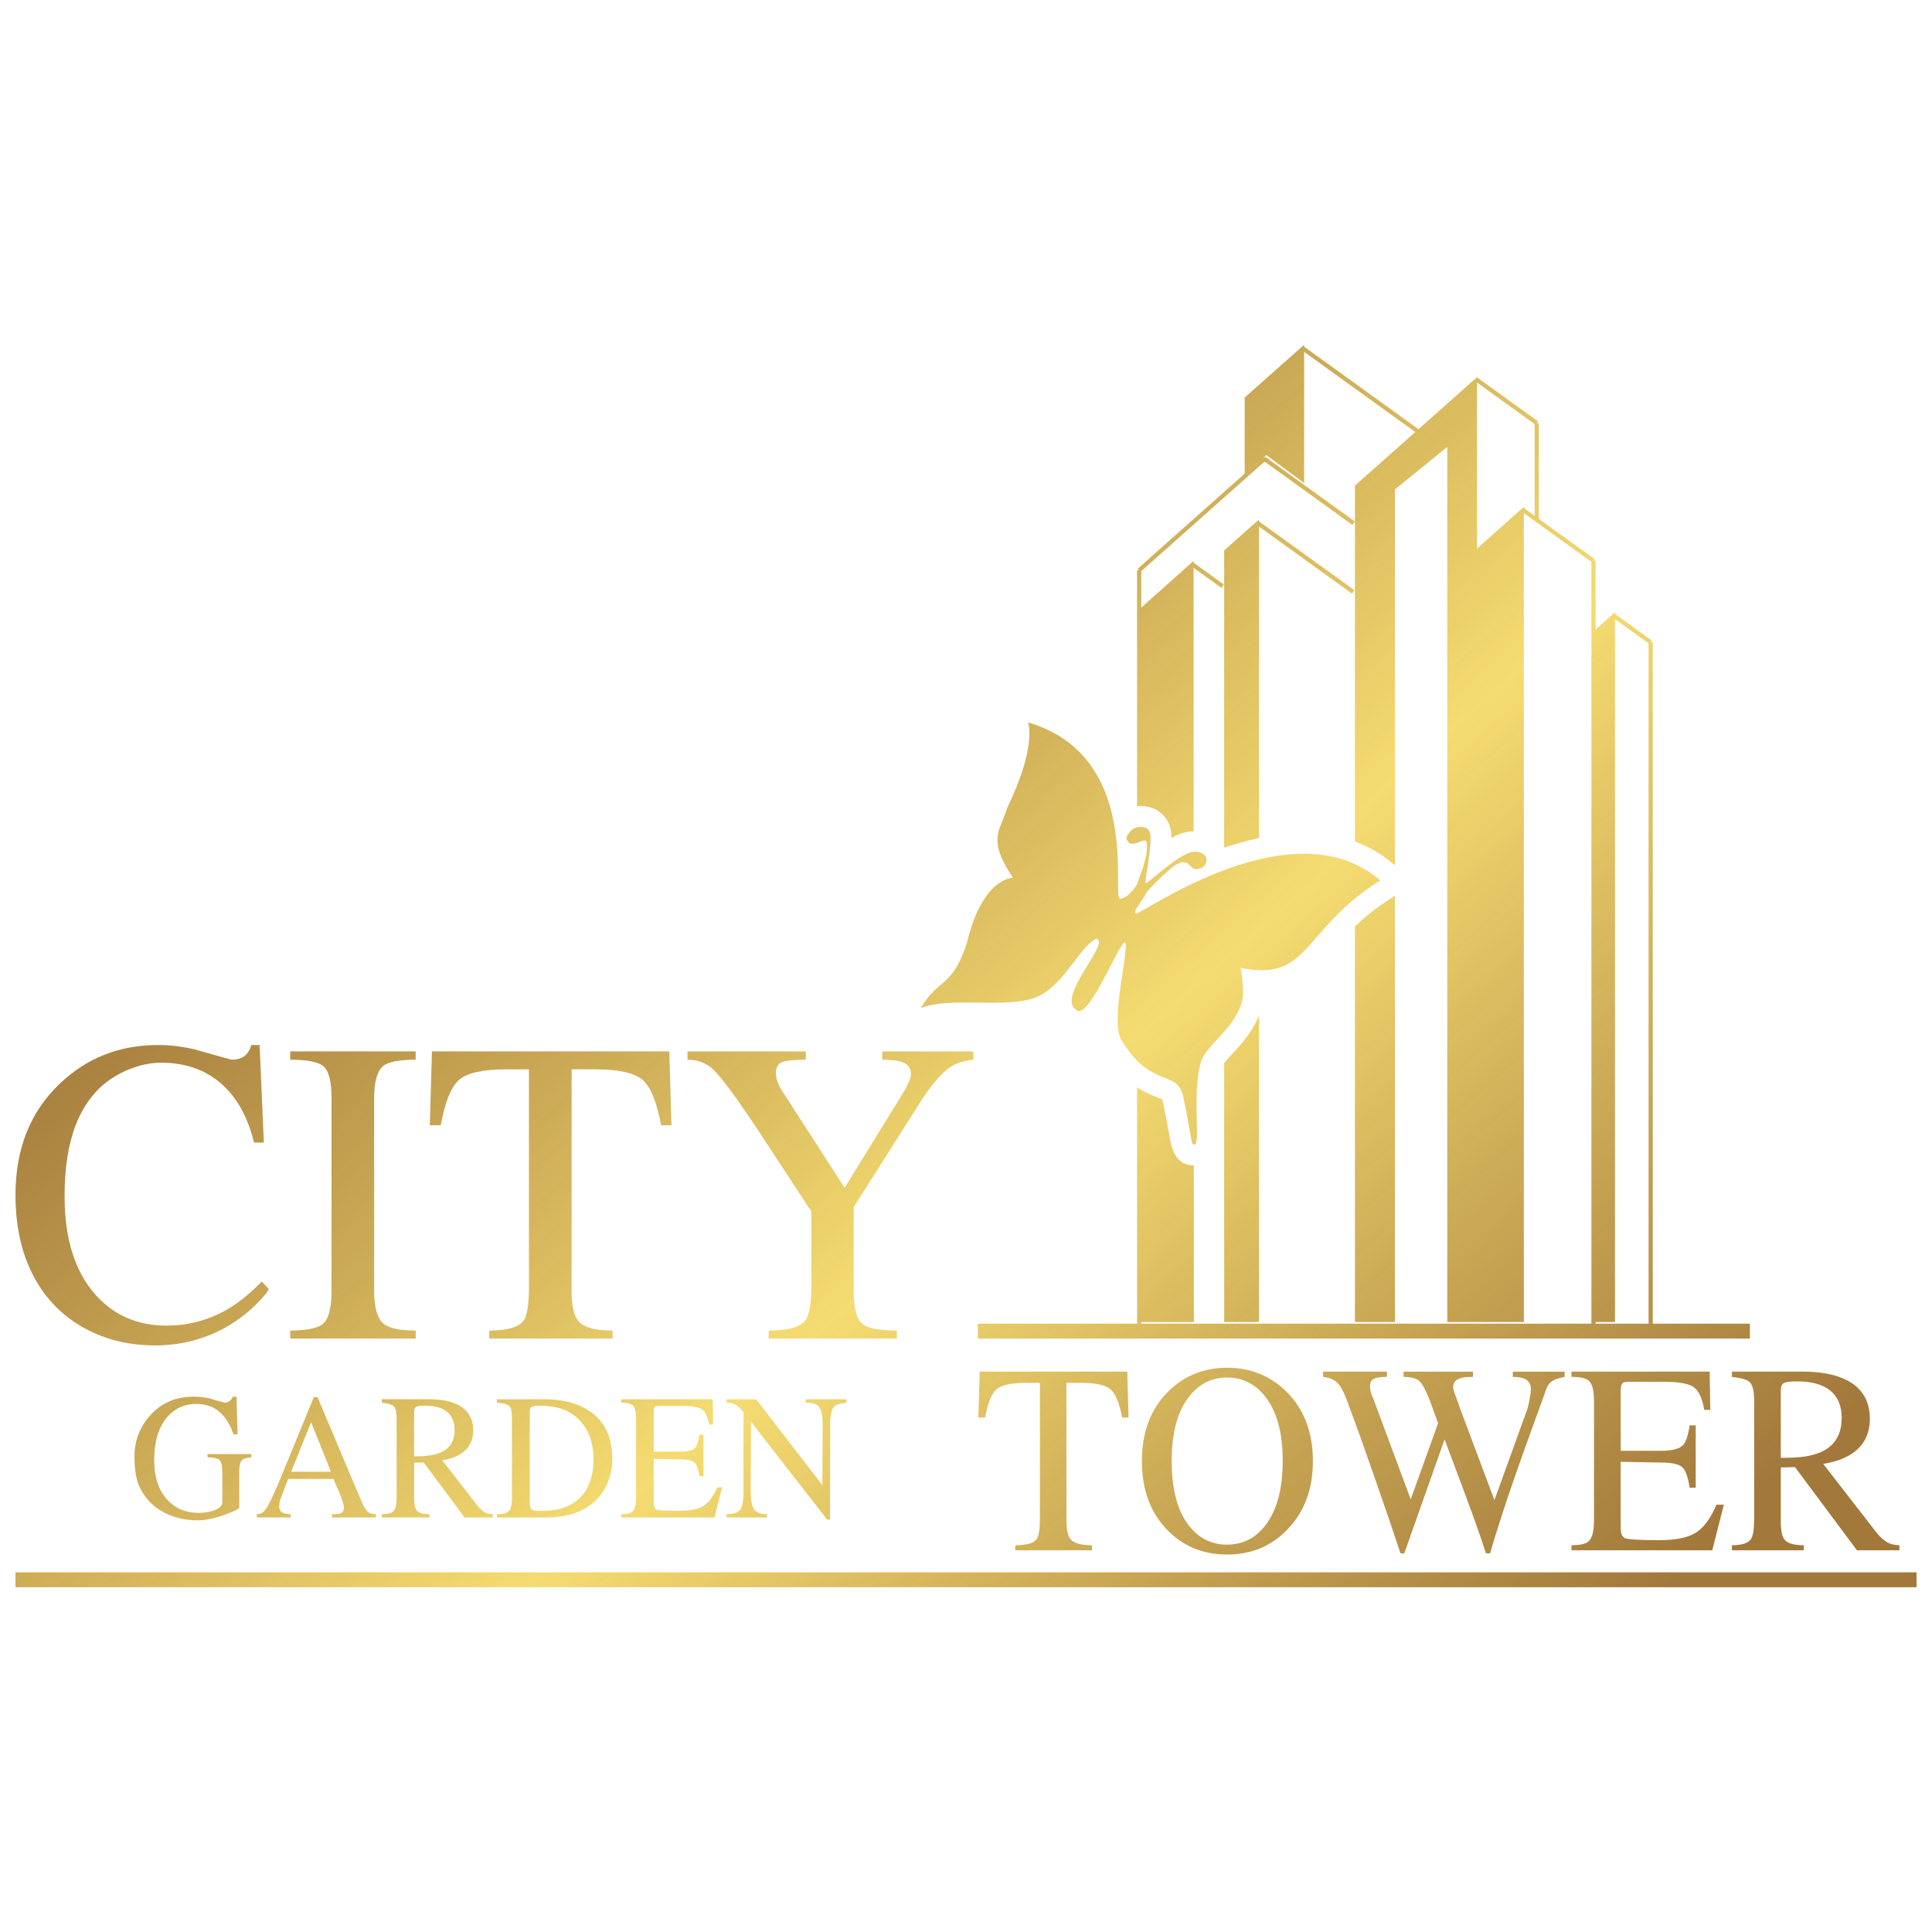 <?xml version="1.0" encoding="utf-8"?>
<!-- Generator: Adobe Illustrator 15.1.0, SVG Export Plug-In . SVG Version: 6.00 Build 0)  -->
<!DOCTYPE svg PUBLIC "-//W3C//DTD SVG 1.1//EN" "http://www.w3.org/Graphics/SVG/1.1/DTD/svg11.dtd">
<svg version="1.1" id="tower" xmlns="http://www.w3.org/2000/svg" xmlns:xlink="http://www.w3.org/1999/xlink" x="0px" y="0px"
	 width="207px" height="207px" viewBox="0 0 207 207" enable-background="new 0 0 207 207" xml:space="preserve">
<g>
	<linearGradient id="SVGID_1_" gradientUnits="userSpaceOnUse" x1="109.395" y1="231.116" x2="2.176" y2="109.277">
		<stop  offset="0" style="stop-color:#986A26;stop-opacity:0.9"/>
		<stop  offset="0.497" style="stop-color:#F5DC71"/>
		<stop  offset="1" style="stop-color:#986A26;stop-opacity:0.9"/>
	</linearGradient>
	<path fill="url(#SVGID_1_)" d="M9.54,142.56c2.129,1.067,4.494,1.592,7.08,1.592c2.433,0,4.721-0.52,6.852-1.56
		c1.506-0.749,2.832-1.703,3.996-2.864c0.881-0.888,1.317-1.429,1.317-1.633l-0.739-0.787c-1.208,1.236-2.386,2.199-3.545,2.895
		c-2.054,1.217-4.271,1.827-6.648,1.827c-3.087,0-5.61-1.076-7.563-3.247c-2.251-2.483-3.369-6.02-3.369-10.598
		c0-3.01,0.386-5.543,1.171-7.594c0.566-1.491,1.385-2.792,2.449-3.896c0.933-0.902,2-1.598,3.213-2.094
		c1.208-0.49,2.388-0.74,3.52-0.74c2.69,0,4.902,0.823,6.661,2.451c1.552,1.461,2.648,3.495,3.279,6.107h1.056l-0.456-10.452H26.93
		c-0.194,0.693-0.561,1.161-1.116,1.396c-0.264,0.114-0.604,0.176-1.003,0.176c-1.312-0.355-2.612-0.717-3.915-1.098
		c-1.324-0.31-2.647-0.475-3.958-0.475c-4.135,0-7.637,1.382-10.537,4.144c-3.153,3.006-4.742,6.972-4.742,11.899
		c0,3.678,0.764,6.79,2.286,9.353C5.299,139.644,7.164,141.374,9.54,142.56z"/>
	<linearGradient id="SVGID_2_" gradientUnits="userSpaceOnUse" x1="120.175" y1="221.619" x2="12.961" y2="99.785">
		<stop  offset="0" style="stop-color:#986A26;stop-opacity:0.9"/>
		<stop  offset="0.497" style="stop-color:#F5DC71"/>
		<stop  offset="1" style="stop-color:#986A26;stop-opacity:0.9"/>
	</linearGradient>
	<path fill="url(#SVGID_2_)" d="M44.537,142.56c-1.729,0-2.884-0.255-3.484-0.768c-0.64-0.573-0.965-1.742-0.965-3.509v-20.612
		c0-1.771,0.325-2.922,0.965-3.451c0.55-0.451,1.714-0.68,3.484-0.68v-0.892h-13.44v0.892c1.881,0,3.089,0.248,3.625,0.762
		c0.535,0.52,0.798,1.636,0.798,3.369v20.612c0,1.743-0.263,2.898-0.798,3.45c-0.536,0.553-1.743,0.826-3.625,0.826v0.854h13.44
		V142.56z"/>
	<linearGradient id="SVGID_3_" gradientUnits="userSpaceOnUse" x1="133.843" y1="209.594" x2="26.628" y2="87.759">
		<stop  offset="0" style="stop-color:#986A26;stop-opacity:0.9"/>
		<stop  offset="0.497" style="stop-color:#F5DC71"/>
		<stop  offset="1" style="stop-color:#986A26;stop-opacity:0.9"/>
	</linearGradient>
	<path fill="url(#SVGID_3_)" d="M49.206,115.682c0.872-0.743,2.557-1.11,5.067-1.11h2.4v23.357c0,1.865-0.198,3.057-0.573,3.565
		c-0.512,0.708-1.734,1.065-3.68,1.065v0.854h13.214v-0.854c-1.826,0-3.039-0.32-3.624-0.976c-0.514-0.55-0.766-1.653-0.766-3.301
		v-23.712h2.453c2.525,0,4.232,0.365,5.107,1.091c0.877,0.726,1.556,2.364,2.029,4.9h1.108l-0.228-7.914H46.28l-0.228,7.914h1.173
		C47.684,118.049,48.341,116.415,49.206,115.682z"/>
	<linearGradient id="SVGID_4_" gradientUnits="userSpaceOnUse" x1="151.457" y1="194.09" x2="44.245" y2="72.258">
		<stop  offset="0" style="stop-color:#986A26;stop-opacity:0.9"/>
		<stop  offset="0.497" style="stop-color:#F5DC71"/>
		<stop  offset="1" style="stop-color:#986A26;stop-opacity:0.9"/>
	</linearGradient>
	<path fill="url(#SVGID_4_)" d="M81.025,120.798l5.904,9.006v8.125c0,1.844-0.228,3.042-0.685,3.596
		c-0.566,0.69-1.863,1.035-3.879,1.035v0.854h13.733v-0.854c-2,0-3.269-0.268-3.81-0.814c-0.542-0.54-0.821-1.695-0.821-3.462v-8.95
		l6.627-10.453c1.375-2.244,2.578-3.735,3.626-4.488c0.624-0.451,1.477-0.734,2.562-0.852v-0.892h-9.759v0.892
		c1.199,0,2.011,0.129,2.44,0.383c0.435,0.257,0.638,0.629,0.638,1.119c0,0.318-0.111,0.692-0.341,1.123
		c-0.054,0.133-0.166,0.354-0.327,0.65l-6.437,10.451l-6.623-10.271c-0.239-0.359-0.424-0.713-0.555-1.063
		c-0.122-0.355-0.183-0.668-0.183-0.947c0-0.623,0.23-1.027,0.685-1.198c0.456-0.165,1.293-0.246,2.514-0.246v-0.892H73.661v0.892
		c1.094,0,2.012,0.342,2.735,1.031C77.253,115.38,78.795,117.461,81.025,120.798z"/>
	<linearGradient id="SVGID_5_" gradientUnits="userSpaceOnUse" x1="97.01" y1="242.005" x2="-10.204" y2="120.171">
		<stop  offset="0" style="stop-color:#986A26;stop-opacity:0.9"/>
		<stop  offset="0.497" style="stop-color:#F5DC71"/>
		<stop  offset="1" style="stop-color:#986A26;stop-opacity:0.9"/>
	</linearGradient>
	<path fill="url(#SVGID_5_)" d="M19.052,150.902c0.618-0.325,1.252-0.483,1.946-0.483c0.803,0,1.502,0.182,2.101,0.541
		c0.465,0.293,0.879,0.721,1.242,1.281c0.248,0.396,0.471,0.873,0.679,1.436h0.44l-0.122-4.036h-0.406
		c-0.05,0.179-0.158,0.34-0.325,0.457c-0.174,0.124-0.354,0.185-0.552,0.185c-0.537-0.142-1.08-0.3-1.608-0.452
		c-0.523-0.13-1.096-0.189-1.725-0.189c-1.875,0-3.423,0.662-4.627,2c-1.12,1.249-1.689,2.723-1.689,4.415
		c0,1.185,0.135,2.143,0.393,2.881c0.237,0.648,0.615,1.271,1.143,1.863c0.624,0.689,1.423,1.217,2.41,1.594
		c0.888,0.332,1.81,0.496,2.781,0.496c0.893,0,1.907-0.205,3.012-0.618c0.998-0.361,1.49-0.622,1.49-0.78v-3.84
		c0-0.64,0.106-1.06,0.339-1.249c0.14-0.129,0.457-0.215,0.956-0.26v-0.349h-4.691v0.349c0.652,0,1.083,0.099,1.285,0.287
		c0.194,0.188,0.3,0.67,0.3,1.432v3.109c0,0.327-0.257,0.595-0.762,0.807c-0.51,0.206-1.094,0.314-1.741,0.314
		c-1.459,0-2.624-0.505-3.499-1.521c-0.868-1.017-1.301-2.385-1.301-4.109c0-1.491,0.259-2.736,0.774-3.725
		C17.726,151.923,18.317,151.307,19.052,150.902z"/>
	<linearGradient id="SVGID_6_" gradientUnits="userSpaceOnUse" x1="102.26" y1="237.38" x2="-4.949" y2="115.551">
		<stop  offset="0" style="stop-color:#986A26;stop-opacity:0.9"/>
		<stop  offset="0.497" style="stop-color:#F5DC71"/>
		<stop  offset="1" style="stop-color:#986A26;stop-opacity:0.9"/>
	</linearGradient>
	<path fill="url(#SVGID_6_)" d="M27.952,162.162c-0.121,0.045-0.27,0.073-0.433,0.073v0.351h3.626v-0.351
		c-0.444,0-0.769-0.068-0.954-0.21c-0.185-0.133-0.278-0.333-0.278-0.605c0-0.106,0.011-0.218,0.023-0.346
		c0.011-0.127,0.043-0.255,0.088-0.381l0.852-2.238h4.846l0.802,1.868c0.023,0.079,0.09,0.267,0.196,0.566
		c0.091,0.276,0.133,0.483,0.133,0.627c0,0.32-0.133,0.539-0.388,0.631c-0.151,0.06-0.455,0.088-0.904,0.088v0.351h4.713v-0.351
		c-0.412,0-0.713-0.101-0.925-0.304c-0.205-0.208-0.46-0.674-0.753-1.389l-4.579-10.852h-0.39l-3.851,9.383
		c-0.167,0.37-0.333,0.744-0.503,1.109c-0.383,0.854-0.663,1.378-0.852,1.583C28.275,161.957,28.119,162.092,27.952,162.162z
		 M33.332,152.372l2.122,5.315h-4.255L33.332,152.372z"/>
	<linearGradient id="SVGID_7_" gradientUnits="userSpaceOnUse" x1="110.151" y1="230.425" x2="2.951" y2="108.607">
		<stop  offset="0" style="stop-color:#986A26;stop-opacity:0.9"/>
		<stop  offset="0.497" style="stop-color:#F5DC71"/>
		<stop  offset="1" style="stop-color:#986A26;stop-opacity:0.9"/>
	</linearGradient>
	<path fill="url(#SVGID_7_)" d="M40.902,150.282c0.663,0.076,1.094,0.203,1.272,0.381c0.212,0.203,0.324,0.646,0.324,1.321v8.339
		c0,0.753-0.084,1.247-0.241,1.47c-0.202,0.299-0.654,0.442-1.355,0.442v0.351h5.108v-0.351c-0.693,0-1.145-0.135-1.364-0.398
		c-0.185-0.227-0.275-0.671-0.275-1.362v-3.765l1.019-0.015l4.39,5.891h3.015v-0.351c-0.353,0-0.663-0.083-0.904-0.235
		c-0.255-0.163-0.496-0.39-0.726-0.67l-3.779-4.868c0.817-0.133,1.482-0.366,2.011-0.712c0.866-0.561,1.308-1.397,1.308-2.499
		c0-0.911-0.295-1.643-0.859-2.192c-0.449-0.428-1.078-0.738-1.889-0.935c-0.58-0.142-1.227-0.204-1.948-0.204h-5.108V150.282z
		 M44.372,151.278c0-0.284,0.075-0.466,0.215-0.545c0.135-0.079,0.451-0.124,0.935-0.124c1.057,0,1.853,0.222,2.377,0.658
		c0.546,0.438,0.807,1.085,0.807,1.933c0,0.861-0.261,1.521-0.78,1.986c-0.401,0.362-0.986,0.608-1.75,0.736
		c-0.426,0.075-1.028,0.113-1.804,0.113V151.278z"/>
	<linearGradient id="SVGID_8_" gradientUnits="userSpaceOnUse" x1="117.413" y1="224.028" x2="10.219" y2="102.218">
		<stop  offset="0" style="stop-color:#986A26;stop-opacity:0.9"/>
		<stop  offset="0.497" style="stop-color:#F5DC71"/>
		<stop  offset="1" style="stop-color:#986A26;stop-opacity:0.9"/>
	</linearGradient>
	<path fill="url(#SVGID_8_)" d="M54.546,161.882c-0.203,0.233-0.636,0.354-1.305,0.354v0.351h5.245c1.756,0,3.218-0.351,4.372-1.069
		c0.963-0.59,1.684-1.409,2.165-2.464c0.394-0.854,0.587-1.765,0.587-2.74c0-2.105-0.67-3.718-2.032-4.828
		c-1.277-1.044-3.06-1.564-5.354-1.564h-4.983v0.362c0.723,0.062,1.173,0.192,1.342,0.381c0.187,0.186,0.268,0.624,0.268,1.321v8.49
		C54.852,161.179,54.752,161.649,54.546,161.882z M56.756,151.354c0-0.252,0.042-0.422,0.104-0.514
		c0.119-0.147,0.368-0.23,0.754-0.23c1.073,0,1.966,0.126,2.674,0.378c0.568,0.203,1.107,0.526,1.598,0.972
		c0.6,0.571,1.042,1.245,1.33,2.03c0.251,0.701,0.374,1.476,0.374,2.323c0,1.672-0.415,2.981-1.23,3.932
		c-0.624,0.708-1.452,1.193-2.503,1.448c-0.559,0.133-1.227,0.2-1.998,0.2c-0.44,0-0.737-0.056-0.884-0.16
		c-0.146-0.106-0.218-0.334-0.218-0.663V151.354z"/>
	<linearGradient id="SVGID_9_" gradientUnits="userSpaceOnUse" x1="125.135" y1="217.247" x2="17.93" y2="95.424">
		<stop  offset="0" style="stop-color:#986A26;stop-opacity:0.9"/>
		<stop  offset="0.497" style="stop-color:#F5DC71"/>
		<stop  offset="1" style="stop-color:#986A26;stop-opacity:0.9"/>
	</linearGradient>
	<path fill="url(#SVGID_9_)" d="M67.798,161.925c-0.207,0.206-0.618,0.311-1.24,0.311v0.351h9.989l0.828-3.229h-0.537
		c-0.413,0.976-0.902,1.648-1.47,1.993c-0.557,0.343-1.423,0.52-2.573,0.52c-1.355,0-2.154-0.032-2.397-0.115
		c-0.23-0.077-0.356-0.32-0.356-0.735v-4.706l2.846,0.051c0.773,0,1.28,0.113,1.519,0.332c0.245,0.216,0.42,0.701,0.53,1.454h0.431
		v-4.428h-0.431c-0.101,0.729-0.273,1.206-0.487,1.429c-0.262,0.261-0.787,0.385-1.562,0.385h-2.846v-4.257
		c0-0.301,0.058-0.487,0.167-0.577c0.059-0.038,0.214-0.07,0.447-0.07h2.5c1.024,0,1.712,0.133,2.068,0.38
		c0.354,0.251,0.602,0.788,0.748,1.615h0.428l-0.04-2.706h-9.802v0.362c0.622,0,1.033,0.098,1.24,0.293
		c0.237,0.23,0.352,0.697,0.352,1.409v8.49C68.15,161.191,68.035,161.677,67.798,161.925z"/>
	<linearGradient id="SVGID_10_" gradientUnits="userSpaceOnUse" x1="132.362" y1="210.898" x2="25.146" y2="89.062">
		<stop  offset="0" style="stop-color:#986A26;stop-opacity:0.9"/>
		<stop  offset="0.497" style="stop-color:#F5DC71"/>
		<stop  offset="1" style="stop-color:#986A26;stop-opacity:0.9"/>
	</linearGradient>
	<path fill="url(#SVGID_10_)" d="M88.62,162.813h0.318v-10.113c0-1.017,0.156-1.677,0.44-1.998c0.205-0.194,0.636-0.34,1.317-0.419
		v-0.362h-4.364v0.362c0.686,0,1.155,0.137,1.389,0.402c0.279,0.322,0.42,0.996,0.42,2.015l-0.027,6.426l-7.09-9.205h-3.171v0.362
		c0.368,0,0.667,0.062,0.904,0.18c0.223,0.121,0.532,0.402,0.904,0.838v8.478c0,1.015-0.119,1.682-0.369,1.989
		c-0.241,0.313-0.72,0.469-1.439,0.469v0.351h4.332v-0.351c-0.674,0-1.137-0.171-1.383-0.512c-0.243-0.342-0.365-0.985-0.365-1.946
		l0.025-7.45L88.62,162.813z"/>
	<linearGradient id="SVGID_11_" gradientUnits="userSpaceOnUse" x1="148.612" y1="194.977" x2="41.398" y2="73.142">
		<stop  offset="0" style="stop-color:#986A26;stop-opacity:0.9"/>
		<stop  offset="0.497" style="stop-color:#F5DC71"/>
		<stop  offset="1" style="stop-color:#986A26;stop-opacity:0.9"/>
	</linearGradient>
	<path fill="url(#SVGID_11_)" d="M115.794,148.16c1.576,0,2.626,0.229,3.172,0.682c0.55,0.452,0.967,1.461,1.265,3.042h0.688
		l-0.139-4.924h-15.815l-0.139,4.924h0.723c0.28-1.563,0.688-2.577,1.232-3.035c0.541-0.46,1.592-0.688,3.151-0.688h1.49v14.524
		c0,1.159-0.117,1.901-0.356,2.225c-0.321,0.437-1.085,0.652-2.287,0.652v0.541h8.215v-0.541c-1.123,0-1.881-0.199-2.253-0.603
		c-0.318-0.341-0.475-1.025-0.475-2.059v-14.74H115.794z"/>
	<linearGradient id="SVGID_12_" gradientUnits="userSpaceOnUse" x1="158.016" y1="186.695" x2="50.814" y2="64.876">
		<stop  offset="0" style="stop-color:#986A26;stop-opacity:0.9"/>
		<stop  offset="0.497" style="stop-color:#F5DC71"/>
		<stop  offset="1" style="stop-color:#986A26;stop-opacity:0.9"/>
	</linearGradient>
	<path fill="url(#SVGID_12_)" d="M125.201,149.057c-1.908,1.867-2.855,4.361-2.855,7.495c0,3.024,0.893,5.465,2.672,7.324
		c1.72,1.786,3.867,2.683,6.441,2.683c2.609,0,4.78-0.905,6.498-2.708c1.808-1.867,2.71-4.307,2.71-7.299
		c0-3.134-0.967-5.628-2.883-7.495c-1.725-1.676-3.834-2.514-6.325-2.514C128.999,146.543,126.913,147.381,125.201,149.057z
		 M135.522,149.589c1.275,1.585,1.911,3.893,1.911,6.925c0,2.985-0.612,5.279-1.832,6.883c-1.059,1.397-2.437,2.099-4.143,2.099
		c-1.69,0-3.063-0.71-4.138-2.117c-1.187-1.577-1.782-3.863-1.782-6.864c0-3.032,0.634-5.34,1.898-6.925
		c1.063-1.33,2.403-1.998,4.021-1.998C133.105,147.591,134.457,148.259,135.522,149.589z"/>
	<linearGradient id="SVGID_13_" gradientUnits="userSpaceOnUse" x1="173.366" y1="173.193" x2="66.148" y2="51.355">
		<stop  offset="0" style="stop-color:#986A26;stop-opacity:0.9"/>
		<stop  offset="0.497" style="stop-color:#F5DC71"/>
		<stop  offset="1" style="stop-color:#986A26;stop-opacity:0.9"/>
	</linearGradient>
	<path fill="url(#SVGID_13_)" d="M147.203,147.726c0.282-0.144,0.742-0.201,1.396-0.201v-0.564h-6.835v0.564
		c0.756,0.066,1.328,0.357,1.727,0.854c0.323,0.419,0.704,1.263,1.14,2.537c0.645,1.689,1.5,4.082,2.576,7.181
		c1.132,3.229,2.074,6.003,2.847,8.332h0.406l4.315-12.206c0.487,1.288,0.969,2.584,1.454,3.874c0.823,2.19,1.371,3.69,1.669,4.51
		c0.523,1.448,0.96,2.721,1.311,3.822h0.445c0.499-1.716,1.104-3.63,1.808-5.747c0.571-1.699,1.249-3.646,2.028-5.821
		c0.543-1.517,1.222-3.375,2.019-5.563c0.157-0.586,0.382-0.999,0.679-1.236c0.295-0.237,0.776-0.417,1.452-0.535v-0.564h-5.553
		v0.564c0.581,0,1.019,0.068,1.332,0.229c0.404,0.211,0.604,0.568,0.604,1.088c0,0.266-0.04,0.607-0.12,1.004
		c-0.079,0.408-0.158,0.772-0.25,1.105l-3.533,9.77l-3.695-9.845c-0.09-0.293-0.229-0.674-0.401-1.136
		c-0.217-0.552-0.325-0.924-0.325-1.122c0-0.465,0.259-0.785,0.762-0.952c0.293-0.101,0.753-0.142,1.364-0.142v-0.564h-7.439v0.564
		c0.78,0,1.326,0.142,1.657,0.422c0.334,0.288,0.726,1.001,1.17,2.141l0.869,2.4l-2.933,8.156l-4.037-10.869
		c-0.109-0.207-0.192-0.421-0.241-0.646c-0.061-0.219-0.081-0.422-0.081-0.62C146.788,148.124,146.923,147.866,147.203,147.726z"/>
	<linearGradient id="SVGID_14_" gradientUnits="userSpaceOnUse" x1="182.986" y1="164.726" x2="75.77" y2="42.889">
		<stop  offset="0" style="stop-color:#986A26;stop-opacity:0.9"/>
		<stop  offset="0.497" style="stop-color:#F5DC71"/>
		<stop  offset="1" style="stop-color:#986A26;stop-opacity:0.9"/>
	</linearGradient>
	<path fill="url(#SVGID_14_)" d="M170.254,165.093c-0.298,0.313-0.938,0.469-1.883,0.469v0.541h15.086l1.245-4.888h-0.798
		c-0.621,1.479-1.369,2.481-2.219,3.008c-0.85,0.53-2.146,0.791-3.881,0.791c-2.053,0-3.26-0.065-3.619-0.18
		c-0.351-0.113-0.541-0.48-0.541-1.105v-7.108l4.291,0.079c1.164,0,1.925,0.163,2.297,0.49c0.366,0.331,0.627,1.065,0.799,2.207
		h0.654v-6.683h-0.654c-0.156,1.096-0.4,1.818-0.734,2.146c-0.401,0.394-1.187,0.584-2.361,0.584h-4.291v-6.421
		c0-0.449,0.085-0.736,0.241-0.862c0.101-0.073,0.327-0.109,0.679-0.109h3.784c1.542,0,2.577,0.187,3.118,0.567
		c0.537,0.382,0.914,1.191,1.132,2.44h0.648l-0.068-4.099h-14.808v0.564c0.945,0,1.585,0.142,1.883,0.433
		c0.357,0.34,0.532,1.052,0.532,2.13V162.9C170.786,163.991,170.611,164.721,170.254,165.093z"/>
	<linearGradient id="SVGID_15_" gradientUnits="userSpaceOnUse" x1="191.875" y1="156.903" x2="84.66" y2="35.069">
		<stop  offset="0" style="stop-color:#986A26;stop-opacity:0.9"/>
		<stop  offset="0.497" style="stop-color:#F5DC71"/>
		<stop  offset="1" style="stop-color:#986A26;stop-opacity:0.9"/>
	</linearGradient>
	<path fill="url(#SVGID_15_)" d="M202.142,165.209c-0.385-0.24-0.751-0.58-1.102-1.022l-5.698-7.344
		c1.219-0.197,2.233-0.546,3.027-1.059c1.315-0.86,1.974-2.122,1.974-3.789c0-1.364-0.432-2.467-1.296-3.299
		c-0.678-0.658-1.619-1.12-2.843-1.416c-0.871-0.207-1.851-0.32-2.944-0.32h-7.702v0.564c1.005,0.105,1.645,0.295,1.916,0.563
		c0.323,0.319,0.471,0.986,0.471,2v12.598c0,1.134-0.111,1.878-0.347,2.225c-0.306,0.437-0.99,0.652-2.04,0.652v0.541h7.702v-0.541
		c-1.043,0-1.728-0.199-2.058-0.603c-0.278-0.33-0.404-1.019-0.404-2.059v-5.671l1.521-0.04l6.638,8.913h4.548v-0.541
		C202.97,165.562,202.512,165.439,202.142,165.209z M190.798,156.199v-7.177c0-0.427,0.099-0.704,0.316-0.828
		c0.202-0.126,0.679-0.187,1.419-0.187c1.589,0,2.78,0.334,3.578,0.997c0.81,0.659,1.213,1.637,1.213,2.918
		c0,1.298-0.393,2.299-1.178,2.994c-0.605,0.552-1.489,0.92-2.64,1.119C192.871,156.146,191.96,156.199,190.798,156.199z"/>
	<linearGradient id="SVGID_16_" gradientUnits="userSpaceOnUse" x1="136.743" y1="207.038" x2="29.53" y2="85.206">
		<stop  offset="0" style="stop-color:#986A26;stop-opacity:0.9"/>
		<stop  offset="0.497" style="stop-color:#F5DC71"/>
		<stop  offset="1" style="stop-color:#986A26;stop-opacity:0.9"/>
	</linearGradient>
	<rect x="1.659" y="168.465" fill="url(#SVGID_16_)" width="203.683" height="1.596"/>
	<linearGradient id="SVGID_17_" gradientUnits="userSpaceOnUse" x1="173.18" y1="173.356" x2="65.969" y2="51.525">
		<stop  offset="0" style="stop-color:#986A26;stop-opacity:0.9"/>
		<stop  offset="0.497" style="stop-color:#F5DC71"/>
		<stop  offset="1" style="stop-color:#986A26;stop-opacity:0.9"/>
	</linearGradient>
	<polygon fill="url(#SVGID_17_)" points="176.635,142.006 176.635,141.821 170.956,141.821 170.956,142.006 170.507,142.006 
		170.507,141.821 122.277,141.821 122.277,142.006 121.83,142.006 121.83,141.821 104.774,141.821 104.774,143.417 187.489,143.417 
		187.489,141.821 177.082,141.821 177.082,142.006 	"/>
	<linearGradient id="SVGID_18_" gradientUnits="userSpaceOnUse" x1="174.422" y1="172.27" x2="67.201" y2="50.429">
		<stop  offset="0" style="stop-color:#986A26;stop-opacity:0.9"/>
		<stop  offset="0.497" style="stop-color:#F5DC71"/>
		<stop  offset="1" style="stop-color:#986A26;stop-opacity:0.9"/>
	</linearGradient>
	<path fill="url(#SVGID_18_)" d="M132.064,112.873c-0.319,0.344-0.651,0.705-0.905,1.028v27.742h3.734v-32.827
		C134.16,110.577,133.02,111.853,132.064,112.873z"/>
	<linearGradient id="SVGID_19_" gradientUnits="userSpaceOnUse" x1="212.441" y1="161.435" x2="84.538" y2="16.09">
		<stop  offset="0" style="stop-color:#986A26;stop-opacity:0.9"/>
		<stop  offset="0.497" style="stop-color:#F5DC71"/>
		<stop  offset="1" style="stop-color:#986A26;stop-opacity:0.9"/>
	</linearGradient>
	<path fill="url(#SVGID_19_)" d="M131.159,58.971v31.78c0.015,0.027,0.036,0.045,0.051,0.072c1.179-0.414,2.418-0.76,3.684-1.033
		V56.421l9.971,7.186l0.262-0.363l-10.232-7.376v-0.208L131.159,58.971z"/>
	<linearGradient id="SVGID_20_" gradientUnits="userSpaceOnUse" x1="166.606" y1="179.142" x2="59.392" y2="57.308">
		<stop  offset="0" style="stop-color:#986A26;stop-opacity:0.9"/>
		<stop  offset="0.497" style="stop-color:#F5DC71"/>
		<stop  offset="1" style="stop-color:#986A26;stop-opacity:0.9"/>
	</linearGradient>
	<path fill="url(#SVGID_20_)" d="M122.277,141.644h5.639l-0.006-16.769c-2.061-0.023-2.404-1.948-2.65-3.356
		c-0.136-0.77-0.336-1.914-0.689-3.587c-0.023-0.124-0.049-0.173-0.049-0.173c0,0.027-0.354-0.114-0.604-0.214
		c-0.559-0.225-1.285-0.521-2.088-1.04v25.316h0.447V141.644z"/>
	<linearGradient id="SVGID_21_" gradientUnits="userSpaceOnUse" x1="160.135" y1="185.188" x2="52.426" y2="62.792">
		<stop  offset="0" style="stop-color:#986A26;stop-opacity:0.9"/>
		<stop  offset="0.497" style="stop-color:#F5DC71"/>
		<stop  offset="1" style="stop-color:#986A26;stop-opacity:0.9"/>
	</linearGradient>
	<rect x="121.83" y="141.821" fill="url(#SVGID_21_)" width="0.447" height="0.185"/>
	<linearGradient id="SVGID_22_" gradientUnits="userSpaceOnUse" x1="160.135" y1="185.188" x2="52.426" y2="62.792">
		<stop  offset="0" style="stop-color:#986A26;stop-opacity:0.9"/>
		<stop  offset="0.497" style="stop-color:#F5DC71"/>
		<stop  offset="1" style="stop-color:#986A26;stop-opacity:0.9"/>
	</linearGradient>
	<rect x="121.83" y="141.821" fill="url(#SVGID_22_)" width="0.447" height="0.185"/>
	<linearGradient id="SVGID_23_" gradientUnits="userSpaceOnUse" x1="185.653" y1="162.382" x2="78.437" y2="40.546">
		<stop  offset="0" style="stop-color:#986A26;stop-opacity:0.9"/>
		<stop  offset="0.497" style="stop-color:#F5DC71"/>
		<stop  offset="1" style="stop-color:#986A26;stop-opacity:0.9"/>
	</linearGradient>
	<path fill="url(#SVGID_23_)" d="M149.07,96.229c-1.639,1.024-2.877,2.05-3.899,3.047v42.367h4.286V95.986L149.07,96.229z"/>
	<linearGradient id="SVGID_24_" gradientUnits="userSpaceOnUse" x1="205.948" y1="145.694" x2="94.257" y2="18.773">
		<stop  offset="0" style="stop-color:#986A26;stop-opacity:0.9"/>
		<stop  offset="0.497" style="stop-color:#F5DC71"/>
		<stop  offset="1" style="stop-color:#986A26;stop-opacity:0.9"/>
	</linearGradient>
	<path fill="url(#SVGID_24_)" d="M125.512,89.518c0.002,0.095,0.006,0.188,0.006,0.282c0.142-0.084,0.287-0.162,0.431-0.237
		c0.648-0.336,1.31-0.48,1.944-0.498l-0.006-28.226l2.983,2.153l0.257-0.363l-3.24-2.345v-0.196l-5.609,5.01v-3.906l13.213-11.739
		l9.397,6.78l0.268-0.365l-9.606-6.925l-0.082,0.111l-0.049-0.052l0.27-0.241l4.041,2.996V37.699l11.908,8.589l-6.466,5.741v38.133
		c1.531,0.566,2.93,1.387,4.18,2.467l0.106,0.09V52.438l5.606-4.554v93.76h8.206V54.98l7.237,5.222v81.62h0.449v-0.178h2.079V66.34
		l3.6,2.587v72.894h0.447V68.811h-0.227l0.135-0.18l-3.955-2.848v-0.198l-2.079,1.879v-7.376h-0.226l0.131-0.182l-5.987-4.318
		v-10.26h-0.223l0.135-0.181l-6.53-4.711v-0.023l-0.018,0.013l-0.017-0.011l-0.052,0.07l-6.188,5.5l-12.253-8.839v-0.207
		l-6.37,5.653v8.156l-11.449,10.174l0.147,0.167h-0.227v25.318c0.137-0.016,0.262-0.052,0.402-0.052
		C124.072,86.355,125.452,87.685,125.512,89.518z M158.256,40.989l6.171,4.453v9.822l-1.157-0.835V54.31l-5.014,4.462V40.989z"/>
	<linearGradient id="SVGID_25_" gradientUnits="userSpaceOnUse" x1="190.88" y1="157.847" x2="83.413" y2="35.726">
		<stop  offset="0" style="stop-color:#986A26;stop-opacity:0.9"/>
		<stop  offset="0.497" style="stop-color:#F5DC71"/>
		<stop  offset="1" style="stop-color:#986A26;stop-opacity:0.9"/>
	</linearGradient>
	<rect x="176.635" y="141.821" fill="url(#SVGID_25_)" width="0.447" height="0.185"/>
	<linearGradient id="SVGID_26_" gradientUnits="userSpaceOnUse" x1="190.88" y1="157.847" x2="83.413" y2="35.726">
		<stop  offset="0" style="stop-color:#986A26;stop-opacity:0.9"/>
		<stop  offset="0.497" style="stop-color:#F5DC71"/>
		<stop  offset="1" style="stop-color:#986A26;stop-opacity:0.9"/>
	</linearGradient>
	<rect x="176.635" y="141.821" fill="url(#SVGID_26_)" width="0.447" height="0.185"/>
	<linearGradient id="SVGID_27_" gradientUnits="userSpaceOnUse" x1="187.39" y1="160.843" x2="80.205" y2="39.043">
		<stop  offset="0" style="stop-color:#986A26;stop-opacity:0.9"/>
		<stop  offset="0.497" style="stop-color:#F5DC71"/>
		<stop  offset="1" style="stop-color:#986A26;stop-opacity:0.9"/>
	</linearGradient>
	<rect x="170.507" y="141.821" fill="url(#SVGID_27_)" width="0.449" height="0.185"/>
	<linearGradient id="SVGID_28_" gradientUnits="userSpaceOnUse" x1="187.39" y1="160.843" x2="80.205" y2="39.043">
		<stop  offset="0" style="stop-color:#986A26;stop-opacity:0.9"/>
		<stop  offset="0.497" style="stop-color:#F5DC71"/>
		<stop  offset="1" style="stop-color:#986A26;stop-opacity:0.9"/>
	</linearGradient>
	<rect x="170.507" y="141.821" fill="url(#SVGID_28_)" width="0.449" height="0.185"/>
	<linearGradient id="SVGID_29_" gradientUnits="userSpaceOnUse" x1="180.859" y1="166.602" x2="73.642" y2="44.764">
		<stop  offset="0" style="stop-color:#986A26;stop-opacity:0.9"/>
		<stop  offset="0.497" style="stop-color:#F5DC71"/>
		<stop  offset="1" style="stop-color:#986A26;stop-opacity:0.9"/>
	</linearGradient>
	<path fill="url(#SVGID_29_)" d="M110.367,107.061c3.459-0.904,5.046-5.443,7.086-6.492c1.688,0.34-4.43,6.293-2.098,7.654
		c1.377,1.257,5.179-8.865,5.266-7.029c0.086,1.833-1.641,8.301-0.455,10.258c3.119,5.222,5.987,3.1,6.604,6.02
		c0.931,4.42,0.817,5.211,1.206,5.164c0.702-0.083-0.275-5.162,0.655-8.713c0.518-1.987,3.369-3.362,4.389-6.42
		c0.36-1.032,0.043-3.068-0.112-3.813c7.49,1.563,6.559-4.107,14.976-9.362c-9.358-8.111-25.533,3.635-26.157,3.551
		c-0.501-0.07,0.695-1.371,1.087-2.212c0.066-0.144,2.907-3.29,3.874-3.29c0.954,0,0.829,0.8,1.54,0.742
		c0.706-0.065,1.028-0.457,1.061-1.055c-0.07-0.491-0.9-1.233-2.304-0.511c-1.786,0.929-4.058,3.154-4.218,3.061
		c-0.18-0.112,0.575-3.307,0.504-5.022c-0.043-1.356-1.696-1.082-2.098-0.587c-0.223,0.271-0.63,0.679-0.422,0.992
		c0.478,1.073,1.942-0.401,2.095,0.219c0.344,1.407-1.068,4.517-1.015,4.51c0.052,0-0.984,1.583-1.808,1.556
		c-1.018-0.025,2.518-15.223-9.867-18.882c0,0,0.975,2.553-2.259,9.191c-0.679,2.428-2.221,3.2,0.629,7.452
		c-2.371,0.286-3.94,3.328-4.661,6.007c-1.574,5.933-3.369,4.656-5.197,7.953C101.762,106.806,106.916,107.952,110.367,107.061z"/>
</g>
</svg>
